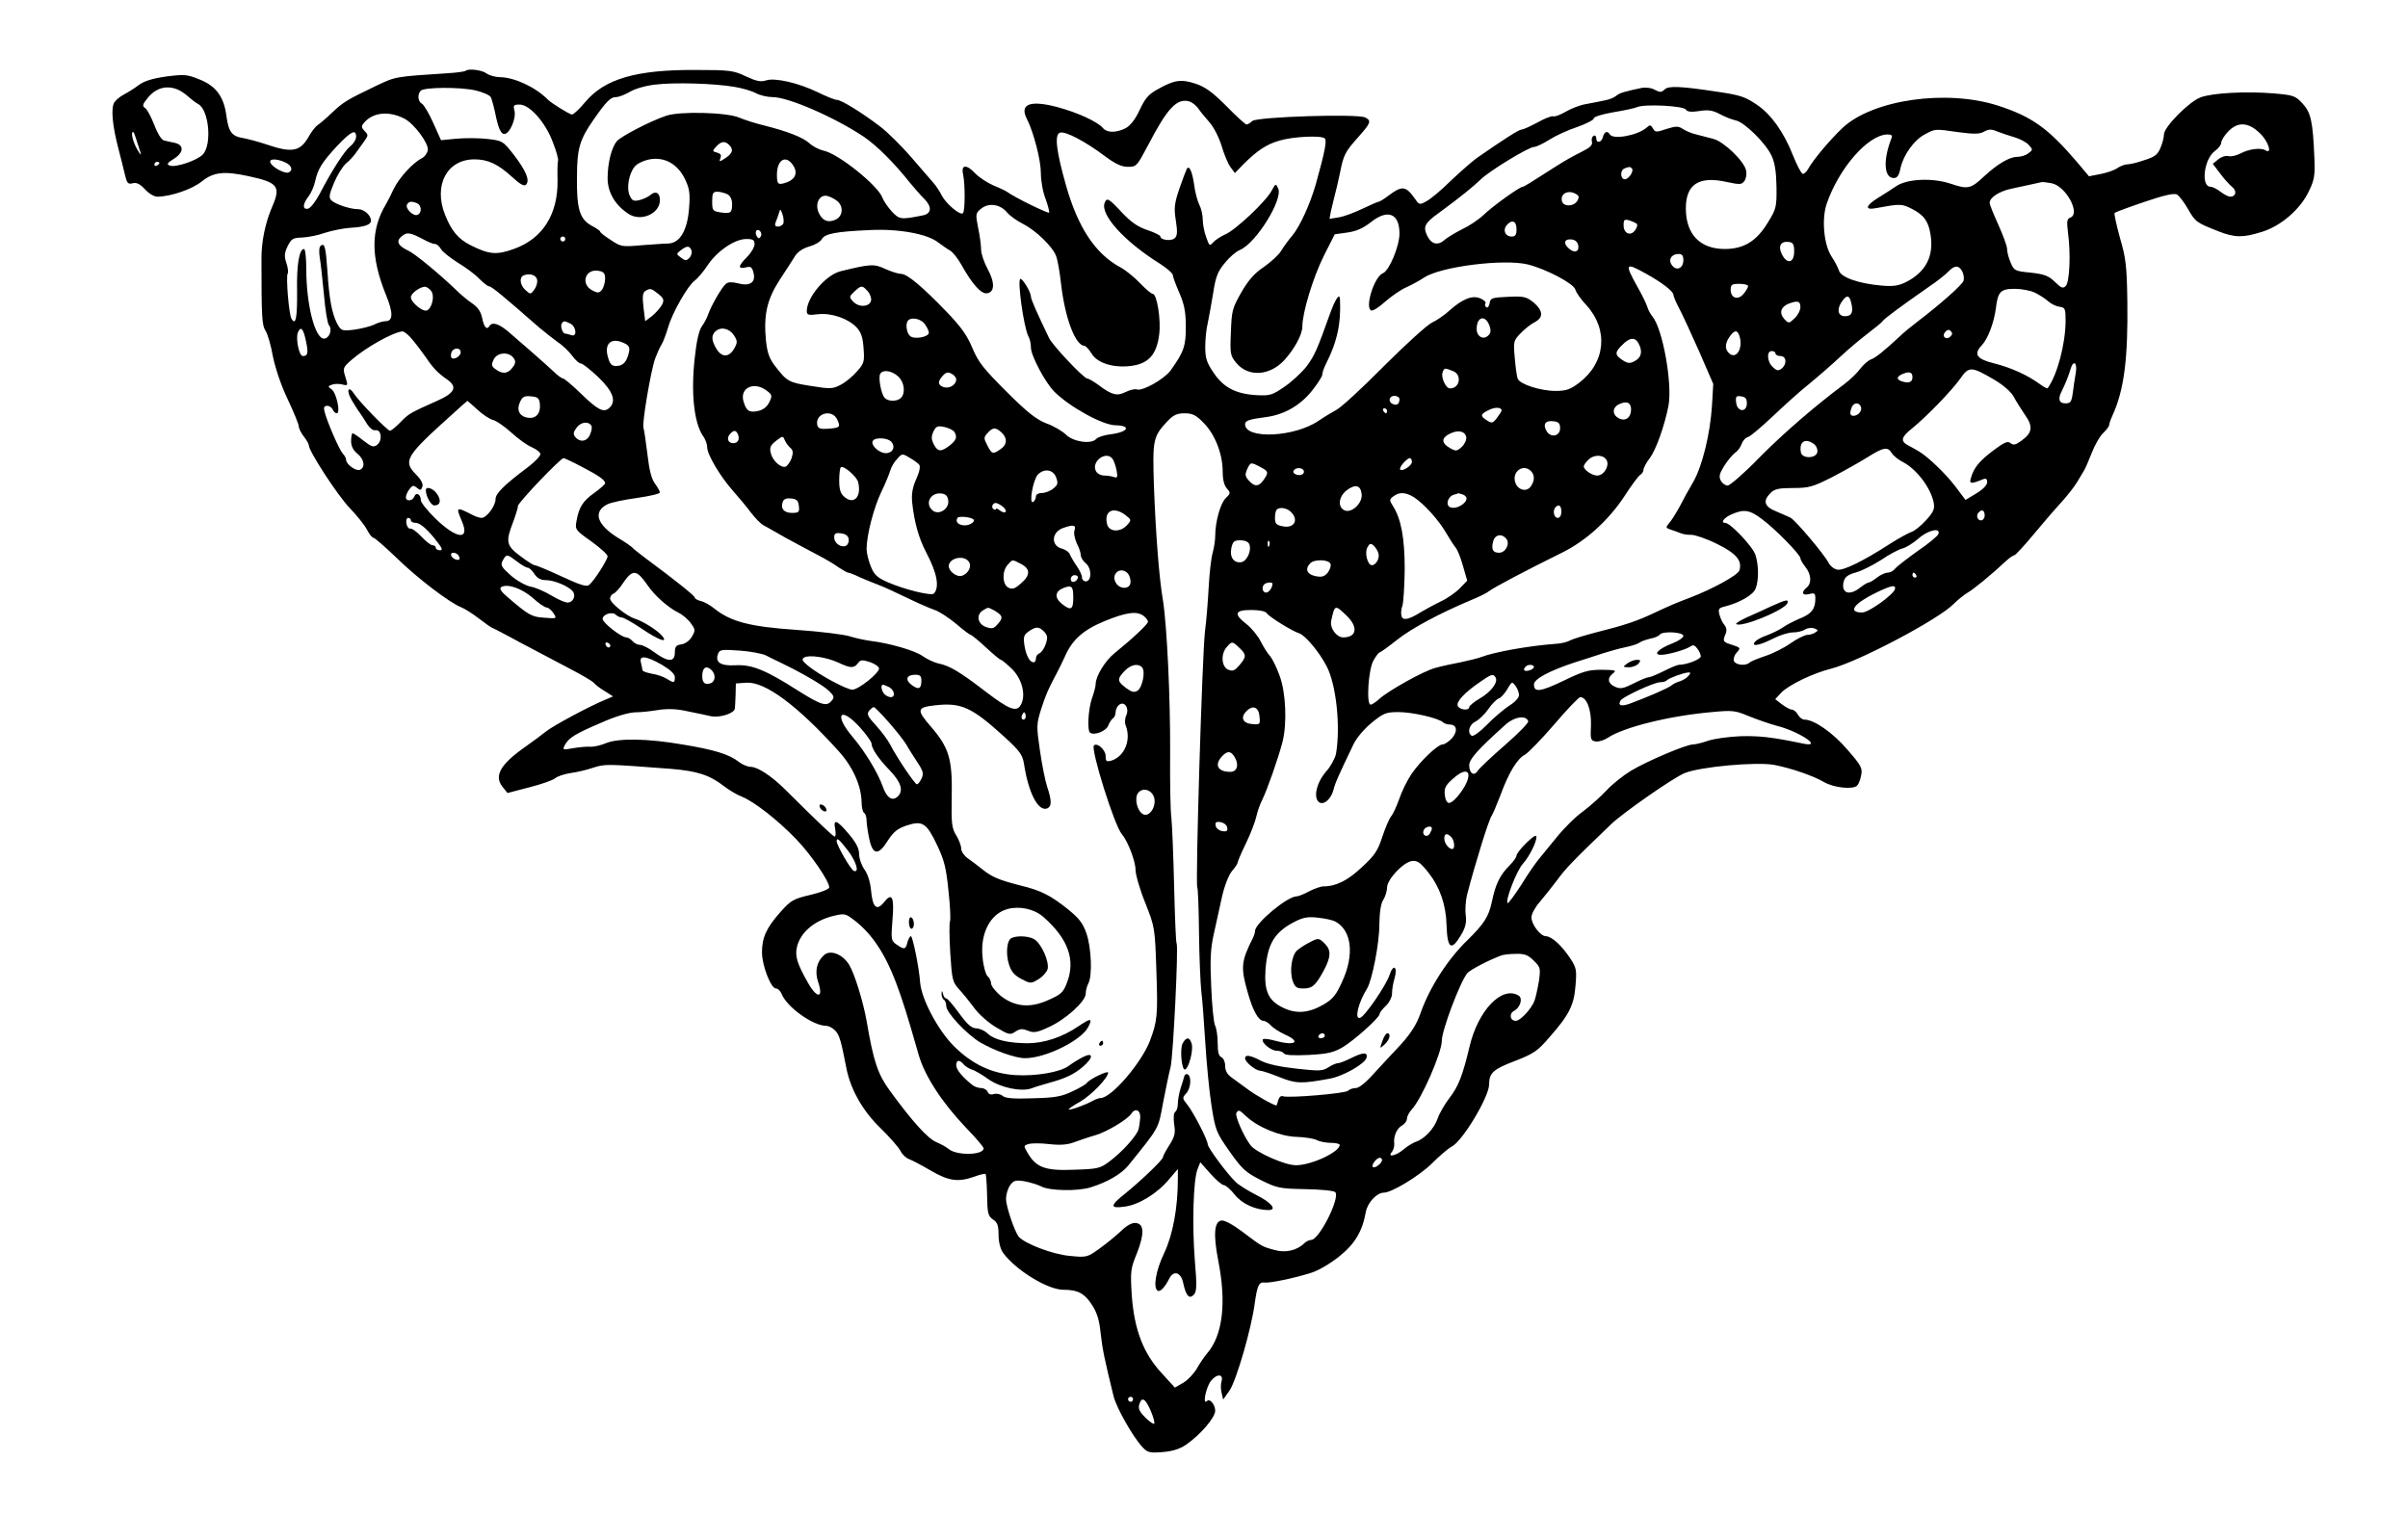 <?xml version="1.0" standalone="no"?>
<!DOCTYPE svg PUBLIC "-//W3C//DTD SVG 20010904//EN"
 "http://www.w3.org/TR/2001/REC-SVG-20010904/DTD/svg10.dtd">
<svg version="1.0" xmlns="http://www.w3.org/2000/svg"
 width="967pt" height="618pt" viewBox="0 0 967 618"
 preserveAspectRatio="xMidYMid meet">

<g transform="translate(0,618) scale(0.1,-0.1)"
fill="#000000" stroke="none">
<path d="M1869 5895 c-3 -2 -34 -7 -70 -9 -213 -14 -209 -13 -287 -50 -119
-57 -134 -66 -179 -109 -23 -22 -49 -44 -57 -49 -8 -5 -25 -26 -37 -48 -34
-59 -67 -65 -169 -30 -30 10 -71 21 -91 25 -48 7 -61 24 -70 91 -10 76 -42
119 -108 145 -49 20 -60 21 -132 12 -56 -8 -89 -18 -111 -34 -18 -14 -46 -31
-61 -39 -16 -8 -33 -23 -39 -33 -13 -25 -6 -94 17 -182 10 -38 22 -87 27 -108
8 -33 12 -38 31 -33 16 4 29 -3 49 -24 15 -17 37 -30 50 -30 56 1 139 30 178
61 47 38 90 43 190 21 116 -25 128 -41 94 -120 -29 -67 -45 -144 -44 -216 0
-230 2 -262 16 -284 9 -13 22 -59 30 -104 10 -48 33 -117 60 -173 24 -51 44
-100 44 -108 0 -8 9 -26 20 -40 11 -14 20 -30 20 -35 0 -24 114 -199 163 -251
30 -31 62 -71 71 -89 9 -18 21 -32 26 -32 5 0 47 -37 94 -82 84 -82 212 -179
258 -197 13 -5 45 -25 71 -45 26 -20 49 -36 50 -36 2 0 53 -26 113 -59 60 -32
150 -79 199 -105 50 -26 95 -52 100 -59 6 -7 25 -22 44 -33 l33 -21 -33 -14
c-65 -27 -204 -102 -234 -125 -16 -13 -55 -42 -85 -63 -101 -71 -127 -117 -92
-161 l20 -25 88 23 c48 12 95 29 103 36 9 8 36 17 61 21 25 3 67 13 93 22 49
15 49 15 312 -5 107 -9 155 -25 213 -70 21 -16 53 -35 72 -42 49 -20 144 -94
217 -170 60 -62 133 -169 133 -194 0 -7 -33 -20 -75 -30 -69 -16 -79 -22 -121
-69 -56 -63 -74 -102 -74 -162 0 -53 36 -145 56 -145 8 0 18 -10 23 -22 21
-53 126 -128 179 -128 10 0 27 -9 37 -20 16 -18 22 -37 44 -150 16 -84 65
-171 136 -240 37 -36 73 -77 81 -92 7 -15 23 -29 34 -33 11 -4 50 -24 87 -46
74 -43 111 -48 178 -24 21 8 41 12 43 10 2 -2 5 -40 6 -86 1 -73 4 -83 24 -97
17 -11 22 -24 22 -61 0 -28 7 -56 17 -71 49 -69 179 -150 243 -150 59 0 86
-15 116 -62 20 -31 29 -62 34 -113 7 -63 15 -102 52 -253 12 -47 77 -162 115
-203 21 -23 29 -25 81 -21 39 3 69 12 94 29 57 39 118 109 118 137 0 25 -22
51 -33 39 -19 -18 -4 56 16 81 25 31 52 28 42 -4 -3 -10 -3 -30 1 -45 l6 -26
26 37 c27 40 88 249 101 351 10 71 17 85 39 82 20 -3 118 17 187 39 28 8 77
37 112 65 64 51 94 101 108 180 7 37 44 77 72 77 32 0 142 67 193 117 30 30
66 61 80 68 44 23 150 200 150 250 0 46 17 61 104 94 75 29 91 40 138 95 79
89 99 129 105 208 5 62 4 71 -22 110 -33 50 -73 87 -97 88 -22 0 -58 47 -58
76 0 13 15 41 33 61 18 21 49 61 70 88 33 46 65 79 217 225 51 48 249 186 295
205 64 26 289 46 360 33 71 -14 157 -44 200 -69 39 -23 117 -31 133 -14 6 6
13 24 16 41 6 28 1 39 -55 103 -58 68 -134 121 -173 121 -9 0 -20 9 -26 20 -6
11 -17 20 -24 20 -7 0 -25 10 -40 21 l-27 21 23 25 c29 31 127 79 203 98 109
28 429 197 490 259 17 17 42 37 57 46 24 14 92 69 155 128 13 12 28 22 32 22
4 0 39 37 76 82 38 46 90 106 115 133 25 28 53 64 62 80 10 17 22 37 27 45 5
8 19 40 31 71 12 31 32 67 46 80 13 12 24 27 24 32 0 5 6 23 14 40 46 101 62
227 59 456 -2 144 -6 175 -30 257 -14 52 -24 96 -21 99 3 3 57 23 119 44 79
27 119 36 131 30 9 -5 29 -31 45 -59 29 -51 33 -54 122 -89 66 -26 99 -26 175
-2 77 24 154 91 188 163 23 47 25 65 22 136 -6 146 -14 180 -48 217 -29 31
-37 33 -116 40 -110 9 -245 2 -293 -16 -46 -17 -147 -119 -147 -149 0 -11 -6
-36 -14 -54 -11 -27 -23 -36 -64 -49 -28 -10 -59 -17 -69 -17 -10 0 -28 -7
-40 -15 -12 -9 -43 -19 -68 -24 l-46 -9 -47 56 c-116 136 -181 183 -316 227
-208 68 -506 25 -627 -89 -52 -49 -118 -129 -137 -163 -7 -13 -18 -23 -23 -21
-6 2 -24 37 -40 77 -36 91 -87 162 -143 200 -47 32 -67 39 -156 52 -150 23
-200 25 -215 10 -12 -12 -18 -13 -39 -2 -13 8 -37 11 -53 8 -67 -14 -89 -20
-103 -32 -8 -7 -28 -15 -45 -18 -16 -4 -51 -10 -76 -15 -25 -4 -62 -19 -82
-31 -21 -12 -43 -21 -50 -18 -6 2 -35 -9 -63 -25 -28 -15 -56 -28 -63 -28 -11
0 -76 -42 -181 -115 -19 -14 -66 -55 -105 -92 -38 -38 -82 -74 -98 -82 -25
-14 -29 -13 -42 7 -40 57 -53 58 -111 15 -17 -13 -34 -23 -37 -23 -4 0 -33
-13 -65 -28 -33 -16 -76 -32 -96 -35 l-37 -6 6 32 c4 18 11 46 15 62 5 17 14
57 21 90 15 75 20 84 74 145 50 56 53 65 28 78 -27 16 -435 3 -454 -14 -8 -8
-19 -14 -23 -14 -5 0 -41 33 -81 74 -56 56 -85 77 -124 90 -58 19 -85 15 -151
-22 -37 -20 -51 -36 -73 -83 -18 -39 -38 -64 -57 -74 -38 -19 -74 -19 -91 1
-21 25 -101 62 -183 84 -110 29 -153 12 -122 -48 27 -53 56 -165 56 -218 0
-30 8 -76 19 -103 10 -28 16 -52 14 -55 -5 -4 -140 62 -168 83 -5 4 -30 16
-55 26 -25 11 -57 32 -72 47 -37 40 -60 38 -50 -4 8 -40 8 -145 -1 -154 -10
-11 -66 36 -84 69 -9 18 -24 41 -34 52 -9 11 -50 57 -89 103 -39 45 -96 102
-127 125 -75 57 -155 106 -173 106 -8 0 -42 14 -75 30 -78 38 -173 60 -209 48
-21 -7 -39 -3 -80 16 -50 24 -64 26 -206 26 -236 1 -362 -36 -440 -129 -23
-28 -47 -50 -53 -50 -9 0 -82 45 -97 60 -48 49 -133 89 -191 90 -19 0 -44 7
-55 15 -18 14 -75 21 -85 10z m1081 -64 c30 -5 69 -16 85 -25 17 -9 47 -16 68
-16 63 0 251 -82 367 -160 52 -36 118 -101 185 -185 17 -20 42 -50 58 -65 30
-31 28 -58 -7 -65 -90 -18 -94 -17 -126 17 -16 18 -32 42 -36 53 -16 48 -177
178 -237 190 -18 4 -43 17 -57 30 -27 24 -89 48 -185 72 -33 8 -76 22 -95 30
-48 22 -241 27 -295 8 -63 -21 -178 -81 -197 -101 -22 -25 -38 -88 -38 -150 0
-56 30 -108 84 -143 50 -33 126 1 126 55 0 30 -17 39 -38 21 -9 -8 -29 -17
-45 -21 -22 -5 -29 -2 -38 18 -14 30 -4 87 19 116 10 13 36 25 61 30 60 11
113 -19 142 -80 18 -38 21 -57 16 -118 -7 -88 -37 -139 -84 -140 -15 0 -64 -4
-108 -7 -76 -7 -82 -6 -122 21 -24 15 -43 30 -43 34 0 3 -16 14 -35 24 -47 26
-60 67 -58 197 0 112 11 149 67 229 51 73 68 90 89 90 12 0 37 10 56 21 19 12
64 25 100 29 77 10 242 5 321 -9z m-2238 -10 c13 -5 32 -18 44 -29 11 -10 29
-24 40 -30 43 -23 56 -161 19 -202 -22 -24 -110 -54 -133 -45 -14 5 -11 10 16
27 40 25 42 55 5 64 -16 3 -36 8 -45 10 -10 3 -26 29 -38 61 -12 31 -28 62
-36 68 -13 9 -13 14 7 39 33 42 75 55 121 37z m1197 -4 c30 -7 57 -19 62 -27
4 -8 14 -44 21 -80 10 -46 20 -66 31 -68 22 -4 51 61 43 94 -6 21 -3 24 21 24
40 0 104 -72 133 -151 14 -35 23 -68 21 -74 -2 -5 -3 -41 -2 -79 2 -137 -60
-235 -176 -276 -69 -25 -99 -22 -173 15 -50 25 -78 59 -103 123 -47 118 8 222
118 222 55 0 95 -19 153 -72 30 -28 47 -37 54 -30 17 17 1 55 -47 118 -45 58
-47 59 -108 66 -34 4 -90 4 -124 1 l-62 -6 -31 69 c-17 38 -37 72 -45 77 -17
9 -20 38 -5 53 14 14 158 15 219 1z m2901 -70 c8 -12 29 -38 46 -57 18 -20 39
-61 50 -97 10 -34 26 -72 36 -85 l17 -23 34 35 c54 54 92 80 144 95 56 17 170
22 183 9 9 -9 1 -51 -36 -184 -23 -80 -64 -170 -95 -207 -15 -17 -34 -44 -44
-60 -9 -16 -40 -44 -68 -64 -38 -25 -63 -53 -92 -103 -37 -65 -39 -75 -42
-161 -4 -87 -2 -94 22 -123 48 -57 133 -52 192 11 41 45 73 103 73 136 0 55
43 197 86 283 l44 87 50 7 c36 5 63 17 93 40 69 56 117 38 117 -44 0 -50 -41
-149 -66 -159 -35 -13 -75 -140 -47 -150 7 -2 31 13 55 35 24 21 61 47 83 57
22 10 56 28 75 41 69 44 319 75 415 52 73 -18 183 -76 191 -100 3 -13 24 -42
45 -64 89 -98 77 -230 -29 -311 -36 -27 -52 -33 -95 -33 -61 0 -144 27 -152
49 -4 9 -9 47 -12 84 -6 65 -5 69 23 98 16 17 41 37 57 45 36 19 34 46 -4 79
-29 23 -38 26 -103 23 -65 -3 -71 -5 -74 -26 -2 -12 -8 -20 -13 -16 -5 3 -7
10 -4 15 4 5 -5 14 -19 20 -32 15 -72 -1 -124 -47 -20 -19 -53 -41 -72 -50
-19 -9 -106 -88 -193 -175 -86 -87 -172 -166 -190 -175 -17 -9 -50 -29 -72
-44 -96 -66 -295 -75 -295 -14 0 14 14 20 85 29 73 10 137 47 184 106 22 28
41 57 41 64 0 8 6 26 14 42 46 90 62 165 57 263 -2 24 -19 -2 -40 -60 -51
-143 -62 -168 -93 -210 -18 -24 -58 -61 -88 -82 -51 -35 -59 -38 -115 -35 -82
5 -133 31 -172 91 -27 39 -33 58 -33 102 0 30 4 73 10 96 5 24 15 79 22 122
10 66 19 87 47 120 18 23 45 46 60 52 65 27 174 203 154 247 -10 21 -10 21
-26 -8 -21 -42 -146 -160 -188 -177 -18 -8 -40 -23 -48 -32 -13 -15 -15 -14
-27 21 -8 21 -14 53 -14 71 0 18 -6 45 -14 60 -7 15 -17 50 -20 77 -8 56 -20
83 -30 67 -3 -6 -17 -42 -30 -80 -20 -60 -22 -78 -14 -128 7 -44 6 -61 -4 -70
-13 -14 -58 -8 -58 6 0 5 -23 16 -52 26 -37 12 -65 31 -102 70 -54 58 -61 62
-70 39 -18 -47 79 -155 222 -244 28 -18 52 -39 52 -46 0 -7 12 -39 26 -71 19
-44 26 -75 26 -133 1 -80 -8 -105 -62 -180 -27 -35 -112 -83 -135 -75 -7 3
-27 -2 -44 -10 -34 -18 -56 -13 -110 28 -19 14 -40 26 -45 26 -14 0 -139 133
-153 162 -49 102 -73 156 -73 167 0 17 -32 71 -42 71 -14 0 13 -195 32 -231 6
-10 10 -30 10 -45 0 -32 57 -140 94 -177 61 -61 193 -134 245 -135 65 -1 53
-27 -18 -36 -27 -3 -53 -12 -59 -19 -19 -22 -91 -12 -121 17 -15 15 -51 36
-80 46 -40 16 -76 44 -160 128 -91 91 -112 117 -136 174 -21 51 -46 86 -104
146 -97 101 -158 152 -182 152 -11 0 -40 9 -64 20 -45 21 -59 20 -178 -9 -60
-14 -137 -105 -137 -160 0 -16 6 -18 45 -13 54 6 121 -17 155 -53 18 -19 25
-40 28 -84 4 -53 2 -61 -26 -92 -17 -20 -46 -44 -65 -54 -33 -17 -41 -18 -121
-5 -89 14 -95 17 -145 82 -22 29 -30 53 -35 100 -10 103 4 165 55 244 25 38
53 81 62 96 11 17 32 31 57 38 22 6 44 19 50 29 11 22 55 31 193 37 113 6 232
-15 275 -50 15 -11 36 -26 47 -32 11 -6 31 -31 45 -56 44 -79 80 -119 103
-116 32 4 33 43 3 98 -14 26 -26 61 -26 77 0 16 -5 56 -12 88 -11 56 -10 59
12 77 31 25 77 18 105 -16 11 -13 39 -33 63 -45 51 -26 119 -91 133 -129 6
-15 15 -65 20 -112 16 -138 57 -247 94 -249 6 -1 18 -14 28 -30 22 -38 84 -59
156 -51 72 8 106 45 116 126 8 60 -9 164 -26 164 -6 0 -29 20 -52 44 -23 24
-58 52 -77 62 -101 54 -171 160 -219 329 -39 138 -47 203 -25 212 21 8 101
-34 181 -94 43 -32 67 -43 93 -43 34 0 36 3 80 86 78 150 116 190 165 177 11
-3 27 -15 35 -26z m1960 -7 c5 -9 22 -11 54 -6 36 6 54 3 84 -13 20 -11 49
-22 64 -25 34 -8 119 -91 142 -141 13 -27 19 -64 20 -124 1 -82 -1 -90 -33
-142 -46 -77 -97 -109 -175 -109 -99 0 -156 59 -156 163 0 98 53 131 165 106
52 -11 59 -11 70 4 7 9 10 28 7 42 -7 37 -89 116 -131 127 -20 5 -51 13 -69
18 -18 4 -42 14 -54 22 -18 12 -27 12 -66 0 -41 -14 -45 -14 -54 2 -9 15 -12
16 -26 3 -36 -31 -134 -49 -147 -27 -10 16 -22 12 -28 -10 -6 -24 -27 -27 -27
-4 0 8 -5 12 -11 8 -6 -3 -9 -14 -6 -24 3 -13 -8 -23 -42 -40 -25 -12 -68 -36
-96 -54 -112 -72 -135 -86 -140 -86 -12 0 -121 -78 -157 -113 -20 -19 -59 -45
-85 -57 -26 -13 -58 -32 -70 -42 -28 -26 -55 -20 -72 16 -17 36 -10 50 50 93
82 60 136 104 166 133 35 34 192 130 214 130 8 0 36 13 61 29 25 16 75 39 112
51 36 13 66 28 66 34 0 7 32 17 78 25 42 7 86 16 97 21 30 13 186 5 195 -10z
m-5145 -37 c39 -21 97 -99 93 -126 -2 -12 -12 -26 -23 -32 -37 -18 -94 -81
-115 -126 -11 -24 -25 -51 -30 -59 -61 -102 -62 -210 -1 -362 31 -75 30 -108
-1 -108 -10 0 -31 -6 -46 -14 -15 -7 -51 -16 -79 -20 -51 -6 -53 -5 -70 26
-20 40 -31 96 -38 208 -7 98 -11 114 -26 104 -7 -4 -9 -21 -5 -48 4 -22 11
-90 17 -150 5 -60 14 -115 20 -122 15 -18 1 -54 -20 -54 -36 0 -71 136 -71
278 0 45 -4 82 -9 82 -19 0 -30 -61 -28 -167 1 -109 -5 -142 -22 -114 -11 16
-23 169 -16 182 4 5 1 25 -5 43 -9 27 -8 40 5 67 15 30 21 34 58 35 23 1 65 9
92 19 28 9 73 18 100 20 57 3 85 12 85 29 -1 22 -28 46 -52 46 -32 0 -89 19
-107 35 -11 11 -10 22 10 70 13 31 35 67 49 79 14 11 33 32 42 46 10 14 25 35
33 46 14 20 14 23 -1 38 -13 14 -14 19 -2 33 35 42 100 49 163 16z m7449 -57
c34 -31 53 -87 24 -70 -18 12 -66 6 -100 -12 -17 -9 -39 -14 -49 -11 -11 3
-29 -3 -41 -13 l-22 -18 29 -38 c16 -22 38 -46 49 -55 20 -16 15 -39 -8 -39
-7 0 -25 9 -39 20 -14 11 -32 20 -40 20 -40 0 -26 112 17 143 14 10 26 25 26
34 0 8 12 28 27 44 39 41 81 39 127 -5z m-1208 3 c60 -8 83 -8 101 2 20 11 30
11 56 0 18 -7 49 -17 69 -23 20 -6 45 -19 55 -30 17 -19 17 -20 -2 -34 -10 -8
-30 -14 -44 -14 -31 0 -79 -28 -133 -78 -54 -51 -66 -53 -134 -30 -74 25 -178
20 -221 -11 -15 -10 -47 -31 -70 -45 -52 -32 -56 -51 -10 -42 98 18 104 18
145 -3 49 -25 67 -51 75 -106 13 -85 -20 -147 -97 -187 -32 -16 -52 -19 -100
-15 -92 8 -163 33 -171 60 -4 12 -17 38 -30 57 -31 47 -40 149 -20 210 49 144
166 278 244 280 18 0 22 -4 16 -17 -34 -88 -29 -158 10 -158 14 0 21 10 27 40
12 53 54 112 97 135 43 23 40 23 137 9z m-7318 -31 c6 -18 13 -42 17 -53 3
-11 -3 -4 -14 15 -18 32 -27 70 -16 70 2 0 8 -15 13 -32z m882 13 c0 -11 -10
-28 -23 -38 -24 -19 -75 -99 -124 -193 -16 -30 -36 -56 -46 -58 -23 -5 -22 19
2 49 10 13 22 40 26 59 11 51 28 78 88 143 57 60 77 70 77 38z m1498 -33 c19
-19 14 -34 -15 -53 -24 -16 -26 -16 -20 0 5 12 1 18 -13 22 -20 5 -20 7 -4 24
20 22 35 24 52 7z m-1783 -70 c27 -12 33 -33 13 -41 -16 -5 -66 22 -72 40 -7
16 24 17 59 1z m2040 -12 c19 -28 10 -54 -22 -67 -38 -14 -43 -11 -43 29 0 61
36 82 65 38z m-2545 10 c0 -3 -4 -8 -10 -11 -5 -3 -10 -1 -10 4 0 6 5 11 10
11 6 0 10 -2 10 -4z m5913 -22 c10 -10 -12 -44 -28 -44 -18 0 -20 36 -2 43 18
8 23 8 30 1z m1686 -60 c58 -12 117 -122 75 -138 -14 -5 -15 -15 -9 -64 11
-82 6 -194 -9 -210 -11 -12 -19 -9 -44 16 -25 24 -42 31 -97 37 -64 6 -67 8
-81 41 -8 18 -14 43 -14 54 0 12 -16 55 -35 97 -19 42 -35 81 -35 88 0 22 39
47 87 57 26 6 64 14 83 18 19 4 38 8 41 9 4 0 21 -2 38 -5z m-5318 -44 c12 -7
19 -21 19 -40 0 -35 -6 -39 -47 -33 -31 5 -33 8 -33 44 0 33 3 39 21 39 11 0
29 -5 40 -10z m3409 0 c12 -7 12 -13 4 -27 -15 -24 -58 -24 -62 1 -6 30 28 45
58 26z m-2967 -28 c25 -22 22 -60 -7 -74 -31 -14 -53 -5 -68 27 -17 37 3 75
34 68 13 -3 31 -13 41 -21z m-1689 -8 c20 -8 21 -40 2 -47 -17 -7 -51 28 -41
42 7 12 17 14 39 5z m1472 -81 c-3 -7 -13 -13 -22 -13 -11 0 -14 5 -9 18 4 9
10 26 13 36 5 18 6 18 14 -4 5 -13 6 -30 4 -37z m3427 -2 c4 -4 1 -15 -7 -26
-18 -25 -46 -13 -46 20 0 23 3 25 23 20 12 -4 25 -10 30 -14z m-483 -21 c0
-23 -4 -30 -20 -30 -25 0 -36 25 -20 45 21 25 40 18 40 -15z m-3035 -30 c-6
-9 -9 -9 -16 1 -10 17 0 34 13 21 6 -6 7 -16 3 -22z m-1350 -14 c17 -9 35 -16
42 -16 7 0 17 -9 23 -19 5 -11 36 -35 67 -55 32 -19 71 -48 87 -65 17 -17 35
-31 40 -31 10 0 57 -39 202 -166 23 -19 57 -46 75 -59 19 -12 44 -37 57 -54
12 -17 28 -31 35 -31 7 0 38 -25 70 -55 60 -58 74 -98 42 -125 -22 -18 -45 -6
-113 60 -34 33 -66 60 -71 60 -5 0 -22 12 -38 28 -32 30 -129 115 -184 162
-38 31 -63 38 -74 20 -10 -17 -22 -3 -29 34 -5 24 -17 42 -39 57 -18 12 -48
37 -67 56 -69 66 -165 145 -190 156 -42 20 -51 38 -27 58 22 18 34 16 92 -15z
m565 4 c0 -5 -4 -10 -10 -10 -5 0 -10 5 -10 10 0 6 5 10 10 10 6 0 10 -4 10
-10z m760 -21 c0 -11 -13 -34 -30 -51 -36 -36 -38 -50 -5 -42 20 5 25 2 31
-22 10 -38 -15 -55 -62 -42 -25 6 -39 6 -49 -2 -17 -14 -60 -90 -71 -122 -4
-13 -15 -34 -25 -48 -12 -16 -22 -60 -29 -127 -16 -140 -3 -261 33 -314 10
-13 17 -34 17 -46 0 -29 52 -116 104 -175 22 -25 55 -64 71 -86 17 -22 39 -45
50 -51 11 -6 52 -29 90 -51 39 -21 96 -52 127 -68 31 -16 70 -39 86 -51 17
-11 34 -21 38 -21 4 0 26 -8 48 -19 23 -10 57 -24 76 -31 19 -7 69 -30 110
-50 41 -20 91 -42 111 -49 20 -6 59 -32 88 -56 29 -25 56 -45 59 -45 4 0 32
-23 61 -50 30 -28 57 -50 60 -50 4 0 23 -16 43 -35 42 -40 59 -106 38 -145
-17 -32 -46 -21 -143 53 -104 80 -144 103 -187 112 -19 4 -48 18 -65 30 -30
22 -134 52 -210 61 -22 3 -60 11 -85 19 -25 7 -119 19 -210 25 -190 13 -266
33 -333 87 -16 13 -39 26 -53 29 -13 3 -24 10 -24 14 0 7 -76 68 -199 159 -25
19 -48 37 -51 41 -3 4 -28 22 -57 39 -86 53 -103 105 -45 135 15 8 69 19 120
26 50 7 92 17 92 22 0 5 -9 21 -20 36 -14 19 -23 55 -30 117 -6 50 -13 97 -16
107 -6 19 29 227 47 278 7 19 18 44 25 55 7 11 19 43 27 70 17 60 80 169 107
188 11 8 35 36 52 62 38 57 109 105 155 105 27 0 33 -4 33 -21z m3308 -6 c4
-27 -19 -31 -42 -7 -20 20 -11 36 17 32 14 -2 23 -11 25 -25z m867 -23 c0 -46
-28 -53 -49 -12 -17 34 -5 55 29 50 16 -2 20 -11 20 -38z m-4428 4 c3 -8 -1
-22 -9 -30 -12 -12 -16 -12 -33 1 -20 15 -20 15 -1 30 25 19 35 19 43 -1z
m3983 -39 c0 -33 -28 -45 -46 -20 -16 22 -2 45 27 45 14 0 19 -7 19 -25z
m-154 -52 c66 -36 114 -73 114 -87 0 -6 11 -32 25 -58 13 -25 49 -103 80 -173
l55 -127 -5 -86 c-7 -114 -39 -244 -75 -307 -16 -27 -41 -72 -55 -100 -15 -27
-34 -58 -43 -67 -13 -16 -13 -18 4 -24 11 -3 28 -10 39 -14 11 -5 32 -9 47 -8
15 0 62 -16 104 -37 77 -38 101 -67 89 -106 -6 -19 -108 -75 -200 -110 -60
-23 -74 -29 -145 -62 -65 -31 -119 -49 -231 -77 -46 -12 -92 -26 -104 -32 -11
-7 -38 -13 -60 -14 -108 -8 -245 -33 -297 -53 -13 -5 -50 -14 -83 -21 -33 -6
-78 -16 -99 -22 -46 -11 -189 -91 -227 -125 -14 -13 -29 -23 -35 -23 -18 0 -9
144 12 178 10 18 21 32 25 32 3 0 35 23 69 50 59 47 172 107 300 161 30 12 62
28 70 35 18 14 142 80 294 155 95 47 185 129 248 224 28 44 58 84 65 88 7 4
13 14 13 21 0 6 11 28 25 46 26 35 59 129 75 209 17 89 -23 312 -65 361 -7 8
-16 25 -20 38 -4 13 -22 50 -41 83 -50 90 -47 96 32 52z m1274 7 c6 -12 8 -28
5 -38 -6 -17 -97 -97 -185 -164 -25 -19 -57 -45 -71 -59 -60 -56 -99 -88 -117
-93 -10 -4 -28 -20 -41 -36 -12 -17 -41 -45 -65 -63 -119 -89 -242 -195 -341
-295 -60 -62 -118 -112 -127 -112 -10 0 -22 9 -28 20 -8 16 -5 28 14 59 14 22
34 45 44 53 11 7 22 23 26 35 4 12 15 25 26 28 10 3 53 40 97 81 43 41 109
101 148 132 38 31 95 81 126 110 32 30 81 71 110 93 29 22 56 44 59 49 6 10
77 62 180 134 36 24 74 54 84 65 24 26 42 27 56 1z m-5450 -29 c0 -15 -6 -35
-12 -44 -11 -14 -17 -15 -38 -4 -51 25 -30 90 25 79 19 -3 25 -10 25 -31z
m-273 -6 c2 -11 -4 -29 -12 -39 -14 -19 -15 -19 -35 -1 -22 20 -26 51 -7 59
25 10 52 1 54 -19z m4863 -24 c0 -5 -8 -19 -18 -31 -22 -27 -52 -18 -52 16 0
21 5 24 35 24 19 0 35 -4 35 -9z m-5287 -22 c13 -20 1 -68 -19 -76 -17 -6 -64
33 -64 53 0 17 41 45 59 42 8 -2 18 -10 24 -19z m1751 2 c10 -11 16 -28 14
-38 -5 -26 -50 -29 -72 -4 -17 18 -16 20 5 40 28 26 31 26 53 2z m-841 -11
c22 -18 25 -24 16 -43 -6 -12 -24 -32 -39 -45 l-29 -22 -7 56 c-5 43 -3 58 7
65 20 12 23 12 52 -11z m5530 4 c18 -9 41 -24 52 -34 11 -10 31 -20 45 -22 23
-3 25 -7 25 -58 -1 -94 -34 -217 -72 -269 -2 -3 -16 5 -31 16 -49 36 -115 66
-182 83 -73 18 -86 37 -51 74 24 25 49 92 56 148 8 67 19 78 76 78 27 0 64 -7
82 -16z m-738 -44 c8 -36 0 -50 -26 -50 -27 0 -34 25 -15 55 22 33 33 32 41
-5z m-205 -13 c0 -13 -10 -33 -23 -45 -23 -22 -24 -22 -42 -3 -21 24 -14 48
17 61 37 14 48 11 48 -13z m-3516 -69 c9 -12 16 -28 16 -34 0 -18 -58 -28 -75
-14 -15 13 -20 51 -8 63 14 15 53 6 67 -15z m2267 -5 c7 -20 6 -30 -4 -40 -20
-20 -47 -5 -47 26 0 49 34 58 51 14z m-3690 7 c24 -13 27 -55 3 -46 -9 3 -19
6 -24 6 -11 0 -21 30 -14 41 7 11 11 11 35 -1z m-1063 -67 c11 -50 9 -63 -12
-63 -15 0 -29 69 -20 94 11 28 22 17 32 -31z m1719 21 c15 -24 15 -29 2 -53
-21 -37 -50 -38 -72 -2 -20 34 -21 53 -5 69 21 21 56 14 75 -14z m4886 -5
c-17 -17 -37 -1 -22 17 8 10 15 12 23 4 7 -7 7 -13 -1 -21z m-6177 -13 c16
-19 40 -51 54 -71 29 -43 48 -63 84 -88 45 -31 34 -55 -41 -88 -103 -46 -112
-50 -146 -86 -18 -18 -36 -33 -41 -33 -10 0 -122 115 -143 147 -25 38 -34 15
-10 -25 12 -20 25 -41 30 -47 4 -5 17 -25 28 -43 12 -20 26 -32 37 -30 24 4
29 -42 6 -59 -14 -10 -22 -8 -54 17 -21 17 -41 30 -44 30 -3 0 -6 -14 -6 -31
0 -21 8 -37 25 -51 28 -22 33 -56 10 -65 -16 -6 -55 22 -55 40 0 6 -6 18 -14
26 -15 17 -64 131 -73 169 -4 16 -1 22 11 22 9 0 19 -7 22 -15 4 -8 11 -15 16
-15 17 0 -1 82 -20 96 -16 12 -16 13 1 19 9 4 28 4 41 1 24 -6 24 -5 13 30
-11 35 -10 38 24 68 56 49 165 111 205 115 7 0 25 -14 40 -33z m5328 18 c18
-48 -9 -99 -39 -74 -19 16 -19 40 1 68 18 26 30 28 38 6z m-404 -33 c17 -32
12 -57 -15 -71 -20 -11 -28 -10 -50 4 -31 21 -31 31 0 61 29 30 51 32 65 6z
m-4068 -2 c15 -8 18 -17 13 -37 -9 -37 -24 -52 -51 -52 -18 0 -25 8 -33 37
-16 56 17 81 71 52z m-662 -34 c0 -16 -27 -32 -37 -22 -3 4 -3 13 0 22 8 20
37 20 37 0z m5280 -5 c0 -5 9 -10 20 -10 24 0 27 -32 5 -50 -13 -10 -19 -10
-35 5 -24 21 -27 65 -5 65 8 0 15 -4 15 -10z m-5069 -16 c9 -11 10 -20 3 -32
-20 -31 -40 -37 -68 -19 -23 15 -24 20 -14 42 13 29 58 34 79 9z m6275 -61
c-4 -21 -9 -57 -12 -80 -5 -37 -9 -43 -30 -43 -25 0 -31 17 -15 48 14 28 29
65 36 90 11 38 28 26 21 -15z m-2502 7 c38 -14 29 -70 -11 -70 -17 0 -37 44
-30 64 7 19 8 19 41 6z m2176 -36 c37 -22 67 -49 77 -68 9 -17 29 -49 44 -71
34 -47 31 -73 -12 -104 -24 -18 -33 -20 -45 -11 -11 10 -25 4 -69 -29 -57 -43
-78 -69 -90 -110 -8 -25 -1 -26 48 -6 12 5 17 2 17 -12 0 -11 -17 -29 -44 -45
l-43 -26 -39 52 c-39 52 -111 121 -148 143 -12 7 -31 18 -43 24 -32 17 -29 33
15 68 57 46 159 151 193 199 36 52 45 51 139 -4z m-4403 14 c25 -23 30 -67 11
-86 -16 -16 -53 -15 -66 1 -14 16 -26 83 -17 96 11 18 47 12 72 -11z m233 -12
c0 -21 -27 -38 -50 -31 -24 8 -26 22 -4 46 13 14 21 16 35 8 11 -5 19 -16 19
-23z m3840 9 c0 -19 -13 -25 -38 -18 -28 7 -28 21 1 32 25 10 37 6 37 -14z
m-4601 -54 c22 -17 23 -20 10 -47 -10 -19 -24 -30 -46 -35 -35 -7 -46 1 -57
38 -17 55 42 83 93 44z m-911 -54 c4 -36 -15 -59 -46 -55 -35 4 -49 30 -34 63
10 22 18 26 45 23 27 -2 33 -8 35 -31z m3452 20 c0 -19 -10 -27 -26 -20 -21 8
-17 33 6 33 11 0 20 -6 20 -13z m1395 -17 c0 -38 -39 -35 -43 3 -3 25 0 28 20
25 17 -2 23 -9 23 -28z m-5098 -25 c21 -20 49 -38 63 -42 14 -3 46 -26 73 -50
26 -24 63 -51 82 -59 19 -8 35 -21 35 -28 0 -8 -23 -32 -51 -53 -97 -73 -129
-105 -129 -128 0 -27 -36 -75 -56 -75 -8 0 -24 5 -37 12 -66 34 -67 33 -42
-26 33 -77 -21 -72 -107 12 -32 31 -58 64 -58 73 0 24 -19 34 -26 15 -7 -19
-34 -21 -34 -3 0 7 6 22 14 32 12 16 16 17 30 6 13 -11 17 -11 22 4 4 11 -4
28 -26 50 -52 54 -42 72 145 240 33 30 61 55 62 55 1 0 19 -16 40 -35z m4633
0 c0 -32 -23 -49 -49 -35 -28 14 -27 44 2 57 30 14 47 6 47 -22z m923 11 c6
-16 -11 -36 -30 -36 -14 0 -16 10 -7 34 8 20 30 21 37 2z m-1443 -15 c0 -3 -9
-17 -19 -30 -16 -21 -20 -22 -39 -10 -29 18 -28 25 6 42 26 13 52 12 52 -2z
m-460 -1 c0 -5 -2 -10 -4 -10 -3 0 -8 5 -11 10 -3 6 -1 10 4 10 6 0 11 -4 11
-10z m-2208 -35 c14 -31 12 -33 -37 -37 -31 -2 -40 1 -43 15 -10 47 60 66 80
22z m1472 -14 c46 -47 76 -125 76 -195 0 -32 6 -56 17 -68 15 -17 15 -20 -4
-38 -22 -20 -43 -96 -43 -153 0 -18 -5 -48 -10 -67 -6 -19 -13 -80 -16 -135
-3 -55 -9 -136 -15 -180 -11 -91 -39 -1015 -31 -1029 3 -5 6 -88 7 -185 1 -97
6 -201 9 -231 4 -30 11 -122 16 -205 5 -82 16 -197 25 -255 16 -101 19 -108
73 -185 50 -71 65 -84 126 -115 65 -32 75 -34 178 -36 60 -1 114 -6 120 -12
21 -21 -64 -192 -97 -192 -7 0 -20 -6 -27 -13 -30 -30 -77 -40 -121 -27 -51
14 -48 13 -128 73 -37 28 -72 47 -84 45 -29 -4 -33 -56 -13 -160 34 -171 18
-301 -44 -373 -12 -14 -31 -42 -42 -62 -12 -20 -36 -46 -55 -57 l-33 -19 -53
58 c-74 80 -110 175 -120 312 -6 96 -5 107 20 168 31 79 30 119 -3 123 -15 2
-35 -8 -60 -32 -20 -19 -59 -51 -87 -71 -49 -35 -51 -36 -120 -29 -68 6 -180
49 -204 77 -17 22 -51 121 -51 152 0 17 7 41 16 54 14 20 22 22 56 17 22 -4
53 -13 69 -21 33 -18 147 -20 198 -4 68 21 123 53 152 88 126 156 120 145 140
254 11 56 24 120 30 142 10 42 32 482 24 496 -3 4 -7 108 -10 231 -3 123 -8
246 -11 273 -4 28 -6 147 -5 265 1 220 -13 511 -29 610 -15 85 -29 268 -36
456 -6 188 -4 200 54 262 24 25 38 32 69 32 32 0 46 -7 77 -39z m-2459 -11 c3
-5 1 -20 -5 -34 -11 -29 -40 -35 -60 -11 -9 11 -8 19 6 38 18 23 47 26 59 7z
m3890 -10 c0 -33 -39 -40 -55 -10 -15 27 -4 42 28 38 21 -2 27 -8 27 -28z
m-2433 -14 c13 -20 9 -34 -18 -55 -35 -27 -48 -26 -64 4 -10 20 -11 30 -2 51
11 22 16 25 45 19 17 -4 35 -13 39 -19z m190 -3 c24 -22 23 -49 -4 -67 -31
-22 -35 -20 -53 15 -15 29 -15 32 1 50 21 23 32 24 56 2z m-1058 -9 c7 -19 -1
-34 -19 -34 -21 0 -28 19 -15 35 16 19 26 19 34 -1z m2924 -10 c2 -11 -7 -29
-18 -39 -20 -18 -24 -18 -48 -4 -34 19 -34 40 -2 56 34 18 64 12 68 -13z
m-2715 -42 c12 -10 13 -19 6 -42 -6 -16 -17 -31 -24 -34 -19 -7 -53 24 -60 55
-5 21 -1 31 21 48 27 21 28 21 35 4 4 -10 14 -24 22 -31z m407 23 c17 -21 5
-45 -23 -45 -27 0 -62 33 -52 49 9 16 61 13 75 -4z m3704 -8 c10 -7 16 -22 14
-33 -5 -26 -61 -27 -66 -1 -8 43 17 59 52 34z m313 -37 c7 -11 27 -27 45 -36
54 -28 110 -101 123 -161 5 -27 1 -37 -30 -72 -20 -22 -46 -43 -58 -47 -12 -4
-51 -25 -87 -48 -105 -68 -186 -108 -211 -104 -13 2 -29 14 -36 28 -16 32
-133 171 -153 181 -8 4 -34 15 -57 25 -48 19 -55 42 -23 74 16 16 33 20 90 20
64 0 79 4 158 44 48 25 112 61 142 80 64 40 81 43 97 16z m-3906 -46 c6 -7 2
-28 -12 -59 -15 -34 -19 -60 -16 -93 9 -81 26 -142 56 -200 44 -83 55 -141 31
-166 -10 -10 -118 16 -186 46 -41 18 -54 30 -67 63 -9 22 -17 54 -17 70 0 55
29 167 59 229 16 33 32 72 36 86 4 14 16 35 28 47 19 22 21 22 49 5 16 -9 34
-22 39 -28z m776 24 c6 -7 13 -28 17 -47 5 -27 3 -32 -10 -27 -9 3 -26 6 -39
6 -14 0 -29 8 -34 18 -20 38 40 83 66 50z m1982 -2 c18 -21 -6 -66 -35 -66
-21 0 -54 23 -54 37 0 4 7 15 17 25 19 21 56 24 72 4z m-4114 -30 c71 -37 95
-54 95 -67 0 -4 -20 -22 -44 -39 -46 -33 -61 -57 -71 -113 -6 -33 -5 -36 59
-81 36 -26 66 -53 66 -60 0 -14 -54 -99 -74 -115 -10 -9 -36 -1 -111 34 -54
25 -102 45 -108 45 -5 0 -32 17 -58 37 -56 42 -59 57 -29 135 11 29 20 59 20
66 0 13 171 192 183 192 4 0 36 -15 72 -34z m3335 19 c0 -15 -38 -40 -47 -31
-7 7 26 46 39 46 4 0 8 -7 8 -15z m-610 -20 c34 -18 36 -22 14 -53 -19 -27
-36 -28 -59 -2 -15 17 -16 24 -7 45 14 29 14 30 52 10z m-1614 -61 c15 -60
-18 -94 -57 -58 -14 12 -19 30 -19 64 0 26 3 49 6 53 10 10 64 -36 70 -59z
m1789 47 c3 -5 1 -13 -5 -16 -15 -9 -43 3 -35 15 8 13 32 13 40 1z m913 -3
c16 -16 15 -40 -1 -62 -18 -25 -55 -13 -63 20 -11 42 34 72 64 42z m-1907 -25
c9 -24 7 -30 -11 -45 -12 -10 -33 -18 -46 -18 -14 0 -24 -6 -24 -14 0 -8 -5
-18 -11 -22 -18 -11 -1 87 18 109 25 27 62 22 74 -10z m1227 -67 c5 -37 -42
-80 -70 -65 -27 14 -22 54 9 79 35 27 57 22 61 -14z m-1660 -27 c4 -33 -38
-60 -63 -39 -32 27 -9 73 35 68 18 -2 26 -10 28 -29z m1870 14 c40 -26 100
-92 129 -143 15 -25 32 -52 39 -60 7 -8 20 -41 29 -73 l17 -59 -29 -30 c-15
-16 -50 -41 -78 -54 -27 -13 -63 -33 -80 -43 -48 -30 -73 -35 -77 -14 -3 10
-1 28 4 41 4 13 8 78 9 145 0 125 -14 203 -48 256 -14 22 -14 25 3 38 24 18
49 16 82 -4z m196 11 c21 -8 20 -24 -1 -40 -21 -16 -49 -18 -57 -5 -9 14 4 39
22 44 10 3 18 5 19 6 1 0 8 -2 17 -5z m-2666 -46 c3 -25 0 -28 -28 -28 -32 0
-47 18 -36 46 4 10 15 14 33 12 22 -2 29 -9 31 -30z m818 -2 c10 -8 16 -18 12
-22 -4 -4 -14 -1 -23 6 -8 7 -15 9 -15 6 0 -4 -5 -4 -10 -1 -11 7 -4 25 9 25
4 0 16 -6 27 -14z m2244 -21 c0 -16 -6 -25 -15 -25 -15 0 -21 31 -8 43 13 14
23 6 23 -18z m-1086 -1 c33 -32 13 -67 -32 -58 -27 5 -32 11 -32 34 0 14 3 30
7 33 11 12 41 7 57 -9z m-664 -13 c24 -19 24 -20 6 -40 -27 -30 -72 -28 -80 3
-14 54 25 74 74 37z m2557 -17 c55 -41 153 -142 153 -156 0 -6 9 -21 20 -35
24 -30 26 -66 5 -83 -23 -19 -18 -33 10 -26 22 6 25 3 25 -19 0 -41 -16 -61
-62 -79 -23 -10 -53 -25 -67 -35 -14 -10 -43 -24 -64 -32 -21 -7 -43 -19 -49
-26 -18 -22 17 -16 72 12 27 14 63 25 80 25 17 0 39 5 49 12 10 6 27 8 37 4
16 -6 16 -9 4 -16 -8 -6 -23 -10 -33 -10 -9 0 -40 -15 -67 -34 -27 -19 -73
-42 -102 -51 -29 -10 -57 -21 -62 -26 -16 -15 -56 -10 -63 6 -3 9 2 24 11 34
17 18 16 20 -18 31 -38 12 -39 14 -26 45 5 13 3 25 -5 35 -8 8 -16 27 -20 41
-6 23 -3 27 21 33 60 15 115 47 124 72 13 33 13 90 0 134 -9 32 -101 130 -122
130 -20 0 -5 21 25 34 50 22 73 19 124 -20z m893 16 c0 -11 -7 -20 -15 -20
-15 0 -21 21 -8 33 12 13 23 7 23 -13z m-4061 -16 c9 -8 -13 -24 -34 -24 -26
0 -40 14 -30 30 5 8 52 4 64 -6z m-2259 -4 c0 -5 8 -10 19 -10 19 0 50 -28 89
-79 19 -25 20 -31 8 -31 -9 0 -16 5 -16 10 0 6 -6 10 -13 10 -7 0 -27 16 -45
35 -18 19 -38 34 -45 32 -6 -1 -13 8 -15 21 -2 12 1 22 7 22 6 0 11 -4 11 -10z
m2665 -40 c-4 -11 1 -34 9 -52 9 -17 16 -38 16 -47 0 -9 9 -25 21 -34 24 -21
23 -72 -1 -72 -8 0 -15 7 -15 15 1 8 -9 29 -20 45 -12 17 -24 38 -28 47 -3 10
-17 20 -31 24 -46 11 -45 65 2 83 43 15 54 13 47 -9z m3469 -15 c-3 -8 -40
-39 -83 -68 -42 -30 -82 -61 -90 -70 -7 -10 -21 -17 -31 -17 -9 0 -29 -9 -43
-20 -14 -11 -29 -20 -34 -20 -4 0 -19 -9 -33 -20 -44 -35 -78 -22 -66 25 5 18
17 27 49 36 23 6 68 29 101 50 32 22 70 42 85 46 14 3 43 21 64 39 38 35 92
47 81 19z m-4376 -19 c2 -10 -2 -22 -9 -27 -19 -11 -49 8 -49 32 0 16 5 20 27
17 18 -2 29 -10 31 -22z m2641 0 c16 -20 -3 -56 -29 -56 -25 0 -32 13 -24 45
7 28 34 34 53 11z m-1032 -22 c10 -26 -10 -69 -33 -72 -30 -4 -47 21 -39 58 6
25 11 30 36 30 18 0 32 -6 36 -16z m80 -6 c-3 -8 -6 -5 -6 6 -1 11 2 17 5 13
3 -3 4 -12 1 -19z m438 -29 c7 -20 -9 -49 -26 -49 -17 0 -30 50 -18 71 8 16
13 18 24 9 8 -7 17 -21 20 -31z m-3691 -15 c4 -11 1 -14 -11 -12 -9 2 -18 9
-21 16 -6 18 25 15 32 -4z m232 -19 c18 -14 37 -25 43 -25 6 0 18 -11 27 -25
11 -17 25 -25 46 -25 33 0 91 -24 108 -45 14 -17 2 -45 -21 -45 -10 0 -40 13
-66 29 -27 16 -64 32 -83 35 -19 4 -55 24 -79 45 -38 34 -42 41 -32 60 15 27
17 26 57 -4z m1813 1 c16 -19 0 -51 -28 -59 -20 -5 -51 19 -51 39 0 32 58 46
79 20z m211 -11 c39 -20 38 -46 -1 -79 -24 -21 -34 -24 -50 -16 -24 13 -26 66
-2 92 19 22 17 22 53 3z m1243 0 c3 -7 -2 -23 -11 -35 -14 -16 -24 -19 -49
-14 -35 7 -44 29 -21 52 17 17 75 15 81 -3z m-815 -37 c7 -7 12 -22 12 -35 0
-31 -44 -32 -60 -2 -19 35 20 65 48 37z m-1963 -6 c6 -4 22 -23 35 -42 28 -41
80 -88 123 -110 17 -8 40 -27 51 -43 19 -26 19 -29 4 -55 -10 -16 -27 -28 -42
-30 -21 -3 -26 -9 -26 -33 0 -39 -27 -39 -82 1 -22 17 -49 30 -58 30 -10 0
-23 7 -30 15 -7 8 -18 15 -25 15 -20 0 -95 59 -95 74 0 19 39 31 53 17 6 -6
17 -11 24 -11 7 0 43 -20 80 -45 69 -47 108 -60 82 -29 -18 22 -77 59 -109 69
-35 11 -100 64 -100 81 0 8 6 17 14 20 8 3 26 23 40 45 26 38 41 46 61 31z
m5130 -2 c3 -5 1 -10 -4 -10 -6 0 -11 5 -11 10 0 6 2 10 4 10 3 0 8 -4 11 -10z
m-3367 -12 c-6 -18 -28 -21 -28 -4 0 9 7 16 16 16 9 0 14 -5 12 -12z m782 -22
c0 -16 -14 -36 -26 -36 -14 0 -19 22 -7 33 7 8 33 10 33 3z m-2971 -57 c24
-22 49 -39 56 -39 7 0 19 -10 27 -22 15 -23 15 -23 -36 -19 -51 3 -63 10 -148
83 -26 22 -34 35 -25 40 24 15 82 -5 126 -43z m2171 1 c0 -49 -9 -54 -45 -26
-32 26 -29 51 7 65 32 12 38 6 38 -39z m3300 35 c-3 -21 -105 -95 -132 -95
-61 0 -33 37 61 82 57 27 74 30 71 13z m-3617 -87 c34 -20 36 -29 15 -53 -17
-20 -24 -22 -49 -13 -34 12 -40 50 -11 67 22 13 18 13 45 -1z m1414 -20 c48
-46 42 -88 -13 -88 -27 0 -55 38 -48 68 14 64 15 64 61 20z m-320 9 c9 -14
102 -72 131 -81 24 -8 80 -75 109 -131 39 -73 57 -244 38 -353 -4 -18 -21 -50
-39 -70 -38 -43 -53 -104 -30 -123 18 -15 49 10 59 49 6 25 17 51 80 182 12
26 43 62 73 87 48 39 58 43 108 43 56 0 160 -24 179 -41 5 -5 17 -9 27 -9 29
0 33 -28 8 -56 -13 -13 -29 -24 -37 -24 -19 0 -89 -66 -125 -119 -17 -25 -39
-70 -49 -100 -11 -30 -25 -62 -33 -70 -7 -9 -23 -46 -35 -82 -18 -56 -31 -75
-82 -122 -56 -53 -104 -77 -154 -77 -11 0 -37 -9 -58 -20 -20 -11 -43 -20 -50
-20 -37 0 -167 -108 -167 -139 0 -6 -4 -19 -9 -29 -47 -93 -49 -118 -21 -216
21 -76 44 -116 64 -116 7 0 20 -8 30 -19 9 -10 34 -26 56 -36 69 -31 39 -47
-43 -24 -22 6 -41 8 -45 5 -10 -11 31 -46 54 -46 13 0 26 -5 30 -11 4 -7 37
-9 100 -6 76 4 100 10 136 31 48 29 148 119 148 133 0 5 11 20 25 33 14 13 25
35 25 49 0 15 4 42 10 61 14 48 -5 61 -20 14 -14 -42 -98 -165 -118 -172 -24
-8 -8 60 28 118 20 33 49 180 49 254 1 53 6 87 16 102 8 13 15 35 15 49 0 33
66 103 101 107 22 2 34 -7 67 -49 44 -56 69 -128 71 -208 3 -96 19 -107 59
-39 17 29 22 49 18 79 -3 22 0 58 5 80 34 130 88 305 100 320 4 6 19 41 34 80
34 93 68 148 99 164 14 8 67 63 118 122 51 60 98 109 104 109 26 0 45 -51 43
-113 -3 -57 -1 -62 19 -65 12 -2 34 5 49 15 63 42 246 88 418 103 83 8 94 6
147 -16 32 -13 83 -31 113 -39 91 -23 187 -88 108 -72 -129 27 -179 32 -254
30 -48 -2 -105 -10 -129 -18 -23 -8 -51 -15 -61 -15 -28 0 -185 -67 -250 -106
-31 -19 -75 -54 -97 -78 -23 -25 -66 -63 -95 -85 -30 -21 -77 -68 -105 -103
-28 -34 -61 -74 -72 -88 -12 -14 -44 -60 -71 -104 -28 -43 -52 -76 -55 -73
-10 10 37 131 61 157 26 29 55 86 55 109 0 10 -14 1 -40 -24 -22 -21 -40 -45
-40 -51 0 -7 -13 -25 -29 -41 -38 -38 -56 -76 -70 -145 -13 -60 -31 -88 -97
-153 -80 -77 -153 -191 -189 -293 -17 -50 -44 -91 -100 -149 -22 -23 -62 -67
-90 -97 -30 -34 -58 -56 -70 -56 -12 0 -26 -5 -32 -11 -11 -11 -238 -30 -261
-22 -8 3 -15 -3 -19 -16 -3 -11 -6 -21 -7 -21 -11 0 -89 44 -118 67 -21 15
-49 36 -63 46 -17 12 -25 27 -25 46 0 16 -7 31 -15 35 -11 4 -15 20 -15 56 0
28 -5 60 -10 70 -6 10 -13 81 -16 156 -5 108 -3 153 10 211 9 40 24 108 33
150 10 45 27 88 40 104 13 15 23 30 23 34 0 5 15 40 34 79 19 39 37 87 41 106
4 19 15 51 25 70 19 39 62 161 80 229 19 74 14 198 -11 266 -12 33 -29 69 -39
80 -10 11 -27 38 -38 60 -11 22 -37 53 -56 68 -53 41 -48 57 19 57 32 0 57 -5
62 -13z m-494 -11 c9 -7 17 -18 17 -23 0 -10 -62 -68 -135 -127 -37 -30 -75
-92 -75 -123 0 -10 -7 -36 -15 -58 -15 -43 -20 -131 -7 -138 17 -12 64 7 72
28 5 13 14 26 19 30 6 3 11 14 11 24 0 10 6 24 14 30 21 17 42 -13 29 -42 -6
-12 -7 -31 -2 -42 22 -58 -5 -123 -58 -140 -20 -5 -23 -3 -23 19 0 24 -34 55
-47 42 -14 -14 82 -322 112 -356 24 -28 55 -109 55 -143 0 -19 17 -79 39 -133
39 -99 39 -99 45 -280 6 -174 3 -196 -26 -274 -34 -89 -155 -230 -198 -230 -6
0 -21 -5 -33 -12 -29 -16 -90 -38 -95 -34 -2 2 19 17 47 32 45 27 111 95 111
116 0 10 -76 -27 -85 -41 -3 -5 -29 -21 -58 -34 -43 -21 -71 -26 -158 -28 -77
-3 -111 0 -122 9 -9 8 -25 11 -35 8 -13 -4 -22 -1 -26 9 -3 8 -15 15 -26 15
-12 0 -28 6 -36 13 -39 31 -64 61 -64 78 0 23 13 24 30 4 6 -8 22 -17 33 -21
12 -3 42 -21 67 -39 49 -34 132 -51 173 -36 12 5 42 14 67 21 66 18 102 34
138 65 44 37 44 62 0 39 -18 -9 -43 -25 -55 -34 -33 -26 -133 -43 -215 -38
-96 6 -175 44 -249 118 -63 64 -129 188 -134 255 -4 59 -30 185 -37 185 -4 0
-10 -11 -14 -25 -7 -29 -12 -30 -43 -9 -23 16 -23 20 -17 100 8 92 -2 112 -35
69 -29 -35 -45 -19 -51 49 -3 32 -13 65 -26 83 -12 17 -22 45 -22 63 0 22 -12
46 -42 81 -47 56 -63 62 -54 19 3 -16 2 -30 -2 -30 -6 0 -59 50 -203 193 -52
51 -107 87 -134 87 -12 0 -34 9 -48 20 -38 30 -98 49 -227 70 -139 24 -257 26
-307 5 -19 -8 -47 -15 -62 -14 -14 1 -46 -2 -70 -6 -42 -8 -43 -7 -32 14 16
28 41 44 147 89 53 24 107 40 134 41 25 0 68 5 97 10 36 5 72 4 115 -6 35 -7
78 -16 95 -20 35 -6 92 12 94 31 1 6 2 31 3 56 l1 45 42 3 c75 5 204 -90 371
-275 57 -63 91 -139 92 -205 0 -20 5 -40 10 -43 6 -3 10 -17 10 -30 0 -13 5
-47 11 -75 14 -65 37 -67 75 -5 23 35 38 47 76 60 63 20 79 10 122 -81 28 -59
36 -91 45 -183 7 -62 9 -116 6 -121 -3 -5 -3 -62 1 -126 7 -110 9 -118 36
-148 16 -17 43 -51 61 -75 18 -25 57 -59 87 -77 51 -30 57 -32 78 -17 19 12
29 12 51 3 22 -9 36 -7 81 14 68 30 150 104 150 135 0 12 5 31 11 42 16 31 12
142 -8 200 -14 41 -30 61 -73 96 -71 57 -110 77 -194 97 -85 22 -112 33 -153
66 -17 14 -43 33 -57 43 -14 10 -26 27 -26 39 0 11 -9 35 -20 53 -18 29 -20
47 -18 156 3 151 -11 197 -85 282 -57 66 -55 76 17 84 106 12 147 -6 280 -127
60 -55 72 -71 78 -107 18 -118 57 -193 93 -180 19 8 19 31 0 88 -8 24 -21 90
-29 146 -14 96 -14 104 5 165 20 61 27 77 62 143 9 17 24 47 33 67 29 68 74
108 159 143 87 36 131 42 158 21z m-399 -64 c13 -15 14 -24 5 -50 -6 -17 -17
-33 -25 -36 -8 -3 -14 -12 -14 -21 0 -8 -4 -15 -9 -15 -16 0 -30 26 -37 67 -5
35 -3 43 17 57 30 21 42 20 63 -2z m2566 -16 c0 -7 -20 -21 -44 -30 -55 -21
-80 -46 -46 -46 29 0 101 21 119 34 10 7 17 5 27 -9 8 -10 14 -25 14 -31 0
-12 -57 -34 -87 -34 -6 0 -34 -11 -61 -25 -28 -14 -55 -25 -61 -25 -7 0 -34
-11 -61 -25 -42 -21 -53 -23 -75 -13 -29 13 -32 35 -7 54 15 12 9 13 -45 14
-54 0 -76 -6 -154 -44 -94 -45 -119 -48 -119 -15 0 22 62 55 165 89 39 12 90
29 115 37 25 8 65 19 89 24 24 5 49 13 55 18 6 5 26 12 43 16 18 3 35 11 38
16 10 15 95 11 95 -5z m-4309 -39 c-1 -12 -15 -9 -19 4 -3 6 1 10 8 8 6 -3 11
-8 11 -12z m2526 -9 c29 -27 29 -36 0 -70 -18 -21 -26 -25 -44 -18 -28 11 -32
64 -6 92 20 23 22 23 50 -4z m-1900 -31 c15 -8 44 -22 63 -31 81 -39 167 -89
189 -111 21 -20 22 -26 11 -39 -20 -25 -41 -19 -135 40 -130 83 -186 106 -252
102 -60 -3 -83 12 -69 47 6 16 16 17 86 12 43 -3 91 -12 107 -20z m289 -28
c49 -23 63 -24 79 -3 10 14 17 15 48 5 21 -7 37 -19 37 -26 0 -19 -83 -85
-107 -85 -23 0 -133 59 -178 96 -23 19 -27 26 -16 33 19 12 89 2 137 -20z
m-708 -9 c35 -21 52 -37 52 -50 0 -24 -4 -24 -33 -6 -12 8 -39 17 -59 20 -21
4 -38 10 -38 14 0 4 -3 17 -6 30 -9 31 19 29 84 -8z m1928 -10 c15 -15 2 -81
-18 -94 -13 -8 -23 -6 -45 10 -36 27 -38 36 -9 67 26 28 55 34 72 17z m1574 1
c0 -5 -9 -11 -20 -14 -20 -5 -26 3 -13 16 9 10 33 8 33 -2z m-3302 -13 c17
-17 15 -45 -4 -52 -22 -8 -34 1 -34 28 0 35 16 46 38 24z m3922 -23 c-6 -8
-22 -17 -33 -21 -12 -3 -28 -11 -35 -17 -13 -11 -94 -46 -164 -72 -37 -14 -53
-9 -40 12 10 15 135 73 159 73 11 0 23 3 27 8 9 9 66 30 85 31 11 1 11 -2 1
-14z m-3080 -19 c0 -33 -11 -38 -39 -17 -28 21 -21 41 15 41 19 0 24 -5 24
-24z m2306 13 c11 -19 -18 -58 -63 -84 -24 -14 -43 -30 -43 -35 0 -16 -40 -11
-46 5 -7 17 28 54 91 97 45 31 51 33 61 17z m94 -71 c0 -10 -17 -29 -39 -42
-21 -14 -62 -48 -89 -76 -28 -29 -56 -49 -62 -45 -19 12 -10 45 15 57 13 6 36
28 51 49 14 21 34 41 43 44 9 3 24 20 34 37 18 31 19 32 33 13 8 -10 14 -27
14 -37z m-2529 32 c21 -12 26 -40 6 -40 -7 0 -18 5 -25 12 -12 12 -17 38 -6
38 3 0 14 -5 25 -10z m-1 -142 c30 -34 61 -74 70 -89 8 -15 28 -46 43 -69 24
-36 27 -47 18 -66 -6 -13 -14 -24 -19 -24 -8 0 -79 105 -107 159 -9 18 -35 53
-57 77 -34 37 -38 46 -28 59 7 8 15 15 19 15 4 0 31 -28 61 -62z m1488 24 c3
-32 2 -33 -30 -30 -38 3 -48 27 -22 52 25 26 49 16 52 -22z m-942 -9 c-10 -10
-19 5 -10 18 6 11 8 11 12 0 2 -7 1 -15 -2 -18z m-663 -34 c26 -29 47 -58 47
-66 0 -19 28 -61 73 -107 45 -47 56 -81 33 -104 -22 -22 -45 -7 -61 39 -20 56
-71 140 -120 198 -78 91 -52 128 28 40z m2684 24 c2 -6 -40 -49 -94 -96 -54
-47 -103 -93 -109 -103 -14 -23 -34 -10 -34 22 0 25 32 61 144 162 37 34 85
41 93 15z m-1177 -147 c16 -30 7 -56 -19 -56 -50 0 -66 27 -34 62 22 24 37 23
53 -6z m935 -83 c-8 -35 -57 -98 -76 -98 -8 0 -15 13 -17 32 -3 27 3 39 30 63
43 40 73 41 63 3z m-1261 -74 c12 -36 -18 -83 -44 -69 -24 13 -36 66 -19 86
18 22 52 13 63 -17z m294 -122 c3 -14 -1 -18 -20 -15 -12 2 -24 11 -26 21 -3
14 1 18 20 15 12 -2 24 -11 26 -21z m822 -4 c0 -5 -4 -14 -9 -22 -11 -17 -32
-5 -24 14 5 15 33 21 33 8z m78 -35 c13 -13 16 -48 4 -48 -14 0 -32 23 -32 42
0 21 11 23 28 6z m-2423 -54 c34 -45 47 -90 24 -82 -12 4 -69 103 -69 119 0
17 9 9 45 -37z m784 -266 c100 -87 131 -173 96 -264 -15 -40 -24 -48 -74 -70
-74 -34 -135 -28 -192 16 -21 18 -39 40 -39 50 0 9 -6 23 -14 29 -7 6 -17 40
-20 74 -11 97 30 177 100 196 48 13 106 1 143 -31z m-757 -15 c70 -54 123
-135 166 -249 28 -75 44 -126 91 -290 25 -87 94 -192 190 -293 39 -40 71 -78
71 -83 0 -28 -108 -30 -140 -3 -8 7 -31 20 -50 28 -34 14 -96 82 -187 207 -48
66 -65 116 -93 280 -14 79 -49 191 -70 225 -26 43 -76 62 -101 39 -30 -27 -38
-66 -23 -110 22 -65 -6 -65 -42 0 -42 74 -52 105 -44 141 13 59 69 107 145
126 47 11 49 11 87 -18z m1930 -4 c66 -35 78 -133 28 -241 -24 -54 -37 -70
-74 -92 -60 -35 -110 -39 -162 -14 -60 28 -78 67 -72 154 8 106 38 153 123
195 31 15 51 18 90 13 28 -3 58 -10 67 -15z m797 -157 c27 -26 28 -31 21 -82
-5 -30 -13 -66 -18 -80 -13 -33 -57 -80 -75 -80 -23 0 -28 29 -7 40 25 13 36
50 19 61 -67 42 -164 -59 -198 -206 -27 -113 -44 -158 -79 -203 -20 -26 -42
-64 -49 -85 -14 -40 -53 -82 -88 -93 -11 -4 -33 -17 -48 -30 -32 -27 -68 -34
-47 -10 6 8 10 23 9 33 -4 28 10 62 32 73 10 6 19 18 19 27 0 9 9 26 20 38 39
42 120 227 120 275 0 42 73 235 102 271 11 14 91 55 138 72 8 3 34 6 58 6 35
1 49 -5 71 -27z m-839 -302 c0 -5 -7 -10 -16 -10 -8 0 -12 5 -9 10 3 6 10 10
16 10 5 0 9 -4 9 -10z m-741 -327 c-1 -16 -4 -38 -7 -49 -9 -28 -66 -91 -117
-129 -37 -28 -47 -30 -142 -33 -115 -5 -152 9 -186 67 -17 29 -17 30 3 36 11
4 49 4 83 0 44 -5 74 -3 102 8 22 8 60 21 85 28 47 14 129 64 143 86 15 24 37
15 36 -14z m425 4 c48 -45 137 -81 202 -83 34 -1 71 -7 82 -13 11 -6 37 -11
56 -11 20 0 36 -4 36 -8 0 -29 -114 -82 -176 -82 -44 0 -159 51 -182 80 -27
35 -64 119 -57 130 9 14 11 13 39 -13z m546 -176 c0 -13 -29 -35 -37 -28 -7 8
15 37 28 37 5 0 9 -4 9 -9z m-1000 -961 c0 -5 -4 -10 -10 -10 -5 0 -10 5 -10
10 0 6 5 10 10 10 6 0 10 -4 10 -10z m71 -46 c11 -26 17 -49 14 -52 -3 -3 -19
8 -36 25 -23 23 -29 36 -24 52 10 33 24 25 46 -25z"/>
<path d="M1710 4211 c0 -24 21 -61 34 -61 24 0 29 19 12 45 -16 24 -46 34 -46
16z"/>
<path d="M4749 1989 c-12 -24 -3 -113 11 -104 15 9 32 75 26 101 -8 30 -22 31
-37 3z"/>
<path d="M4756 1858 c-2 -7 -8 -29 -15 -49 -6 -19 -11 -47 -11 -62 0 -14 -5
-29 -10 -32 -7 -4 -8 -24 -5 -50 6 -35 3 -49 -19 -84 -14 -22 -26 -44 -26 -49
0 -10 -91 -97 -152 -146 -61 -48 -62 -61 -1 -52 56 7 131 53 178 110 l35 41 0
-40 c0 -116 -20 -224 -55 -298 -34 -71 -45 -139 -26 -151 10 -6 29 14 46 48
18 36 48 27 57 -19 11 -50 24 -64 42 -45 12 13 13 35 4 140 -11 142 -6 321 11
364 l11 28 41 -46 c22 -25 47 -46 54 -46 7 0 27 -17 44 -39 29 -36 83 -61 135
-61 36 0 12 30 -48 60 -35 18 -74 42 -85 54 -35 34 -111 137 -111 150 0 17
-57 128 -81 158 -21 26 -22 29 -6 46 19 20 23 67 7 77 -6 3 -12 0 -14 -7z"/>
<path d="M7115 3746 c-27 -13 -72 -33 -99 -45 -26 -12 -46 -24 -44 -27 18 -17
196 56 206 84 5 16 -5 14 -63 -12z"/>
<path d="M5551 1998 c-11 -31 -11 -31 9 -13 21 19 27 45 11 45 -5 0 -14 -14
-20 -32z"/>
<path d="M5425 1930 c-22 -11 -45 -20 -52 -20 -8 0 -25 -8 -39 -17 -23 -15
-37 -15 -127 -5 -66 7 -116 18 -142 31 -44 23 -65 27 -65 10 0 -14 41 -48 59
-49 8 0 44 -12 79 -26 67 -27 89 -27 203 -6 54 10 143 61 147 85 5 22 -15 21
-63 -3z"/>
<path d="M3292 2939 c2 -7 10 -15 17 -17 8 -3 12 1 9 9 -2 7 -10 15 -17 17 -8
3 -12 -1 -9 -9z"/>
<path d="M3650 2476 c0 -14 5 -26 10 -26 6 0 10 9 10 19 0 11 -4 23 -10 26 -6
4 -10 -5 -10 -19z"/>
<path d="M3781 2188 c0 -9 4 -20 9 -23 6 -3 10 -15 10 -26 0 -26 83 -114 137
-146 57 -33 141 -63 179 -63 82 0 225 70 254 125 19 36 10 37 -38 4 -66 -45
-139 -69 -207 -69 -79 1 -132 14 -159 39 -12 12 -33 21 -47 21 -18 1 -35 16
-67 60 -24 33 -47 60 -52 60 -5 0 -11 8 -13 18 -4 15 -5 15 -6 0z"/>
<path d="M4415 1990 c-3 -5 -1 -10 4 -10 6 0 11 5 11 10 0 6 -2 10 -4 10 -3 0
-8 -4 -11 -10z"/>
<path d="M6534 3515 c-18 -14 -18 -14 7 -15 15 0 32 7 39 15 10 12 9 15 -7 15
-10 0 -28 -7 -39 -15z"/>
<path d="M4063 2413 c-20 -7 -25 -65 -11 -107 9 -29 23 -44 50 -58 36 -19 38
-19 68 -1 17 10 33 28 37 41 7 29 -23 98 -51 118 -20 14 -68 18 -93 7z"/>
<path d="M5255 2393 c-16 -8 -37 -22 -46 -30 -22 -19 -31 -83 -18 -122 9 -26
16 -31 43 -31 36 0 50 12 84 76 27 52 28 78 2 104 -24 24 -26 24 -65 3z"/>
</g>
</svg>

